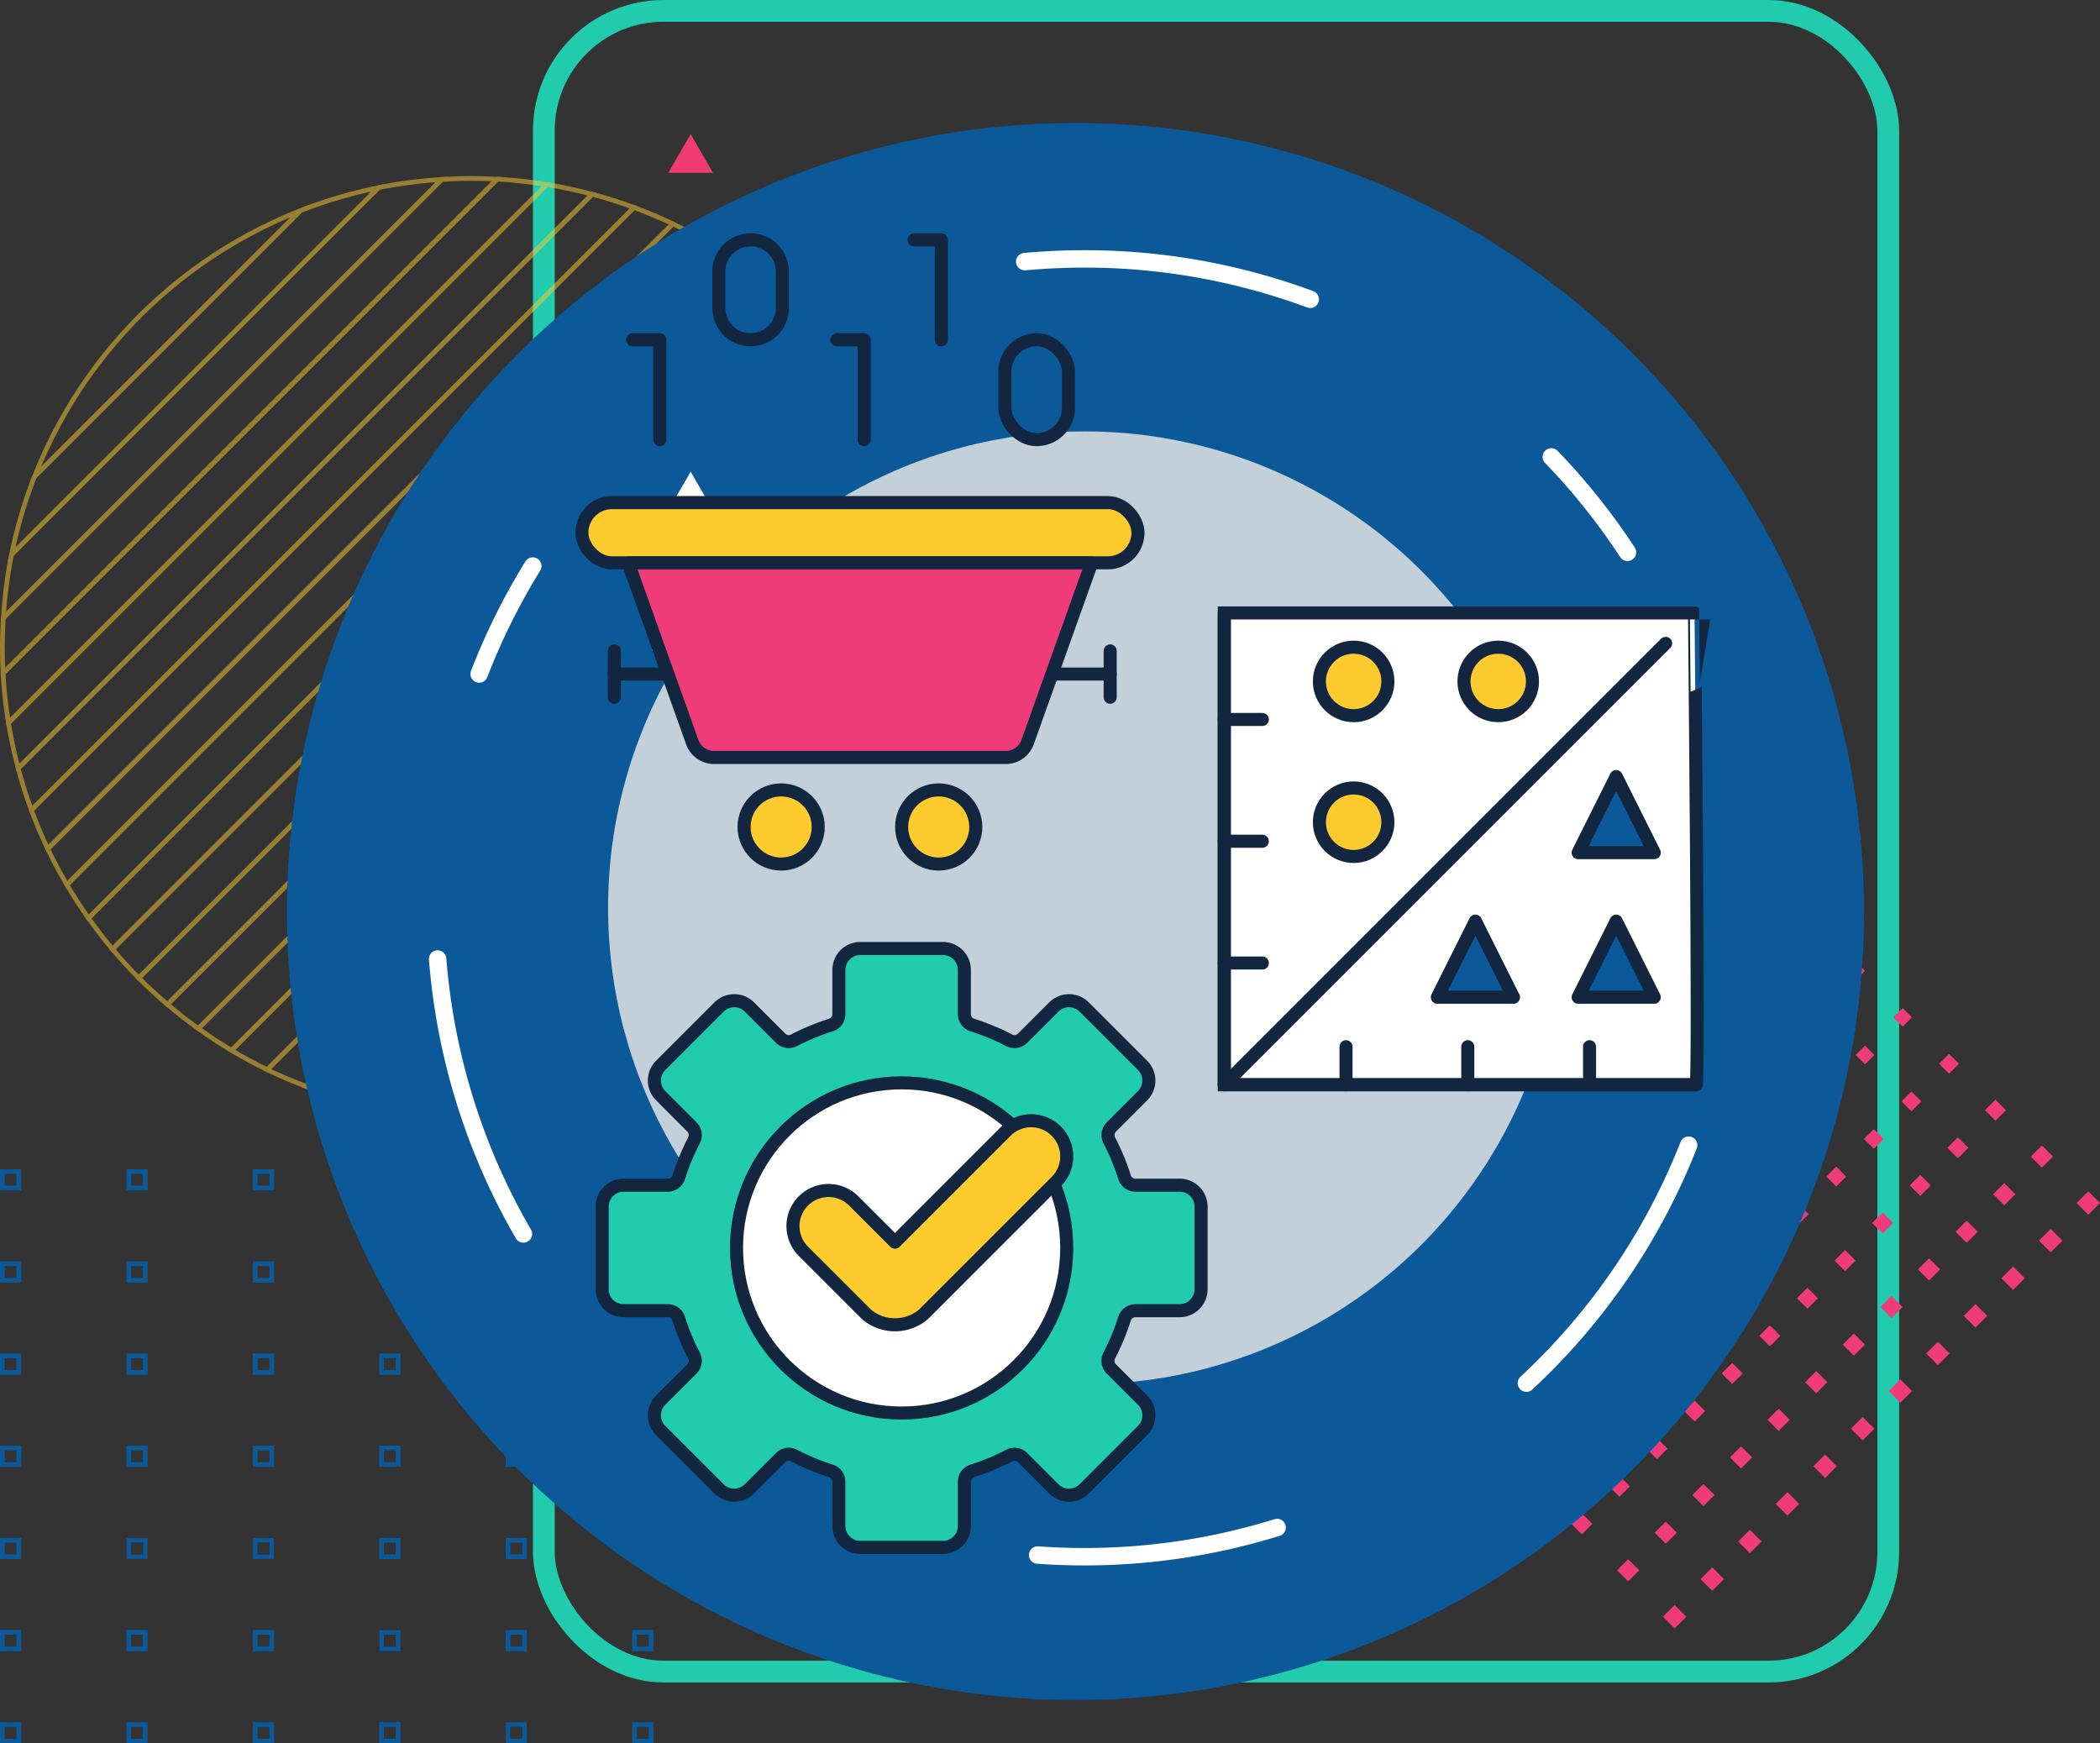 <svg xmlns="http://www.w3.org/2000/svg" width="482.464" height="400.539" viewBox="0 0 482.464 400.539">
  <rect x="0" y="0" width="482.464" height="400.539" fill="#333333" stroke="none"/>
  <g id="Grupo_897742" data-name="Grupo 897742" transform="translate(-900.19 -6302.959)">
    <g id="Grupo_894907" data-name="Grupo 894907" transform="translate(7.075 411)">
      <g id="Grupo_894847" data-name="Grupo 894847" transform="translate(893.655 5891.959)">
        <g id="Grupo_879318" data-name="Grupo 879318" transform="translate(0 0)">
          <g id="Grupo_140420" data-name="Grupo 140420" transform="translate(0)">
            <g id="Rectángulo_293060" data-name="Rectángulo 293060" transform="translate(121.904 0)" fill="none" stroke="#21cbae" stroke-width="5">
              <rect width="313.872" height="386.537" rx="30" stroke="none"/>
              <rect x="2.5" y="2.5" width="308.872" height="381.537" rx="27.5" fill="none"/>
            </g>
            <g id="Grupo_873686" data-name="Grupo 873686" transform="translate(0 40.991)" opacity="0.5">
              <path id="Trazado_1" data-name="Trazado 1" d="M78-75.2-45.679,48.476q.859,5.3,2.222,10.426L88.422-72.977Q83.3-74.337,78-75.2Z" transform="translate(47.087 76.607)" fill="none" stroke="#fecb2f" stroke-miterlimit="10" stroke-width="1.078"/>
              <path id="Trazado_2" data-name="Trazado 2" d="M88.684-72.715-43.195,59.164q1.3,4.9,3.038,9.611L98.295-69.677Q93.59-71.416,88.684-72.715Z" transform="translate(46.825 76.345)" fill="none" stroke="#fecb2f" stroke-miterlimit="10" stroke-width="1.078"/>
              <path id="Trazado_3" data-name="Trazado 3" d="M132.811-48.491-18.971,103.291c1.923,2.285,3.93,4.5,6.035,6.614L139.425-42.456C137.308-44.56,135.1-46.568,132.811-48.491Z" transform="translate(44.273 73.793)" fill="none" stroke="#fecb2f" stroke-miterlimit="10" stroke-width="1.078"/>
              <path id="Trazado_4" data-name="Trazado 4" d="M125.02-54.647-25.128,95.5q2.611,3.685,5.508,7.141L132.162-49.14Q128.714-52.042,125.02-54.647Z" transform="translate(44.922 74.442)" fill="none" stroke="#fecb2f" stroke-miterlimit="10" stroke-width="1.078"/>
              <path id="Trazado_5" data-name="Trazado 5" d="M107.988-65.12-35.6,78.468c1.345,2.823,2.822,5.57,4.4,8.251L116.239-60.721C113.558-62.3,110.811-63.775,107.988-65.12Z" transform="translate(46.025 75.545)" fill="none" stroke="#fecb2f" stroke-miterlimit="10" stroke-width="1.078"/>
              <path id="Trazado_6" data-name="Trazado 6" d="M116.757-60.2-30.684,87.237q2.324,3.952,4.971,7.679L124.435-55.232Q120.708-57.875,116.757-60.2Z" transform="translate(45.507 75.027)" fill="none" stroke="#fecb2f" stroke-miterlimit="10" stroke-width="1.078"/>
              <path id="Trazado_7" data-name="Trazado 7" d="M98.653-69.319-39.8,69.133q1.681,4.548,3.757,8.893L107.545-65.562Q103.2-67.63,98.653-69.319Z" transform="translate(46.468 75.988)" fill="none" stroke="#fecb2f" stroke-miterlimit="10" stroke-width="1.078"/>
              <path id="Trazado_8" data-name="Trazado 8" d="M-38.97-7.415,22.1-68.489A108.04,108.04,0,0,0-38.97-7.415Z" transform="translate(46.38 75.9)" fill="none" stroke="#fecb2f" stroke-miterlimit="10" stroke-width="1.078"/>
              <path id="Trazado_9" data-name="Trazado 9" d="M21.48-69.112-39.593-8.039A106.8,106.8,0,0,0-44.885,9.9L39.422-74.4A106.837,106.837,0,0,0,21.48-69.112Z" transform="translate(47.003 76.523)" fill="none" stroke="#fecb2f" stroke-miterlimit="10" stroke-width="1.078"/>
              <path id="Trazado_10" data-name="Trazado 10" d="M66.439-76.583l-113.5,113.5A108.014,108.014,0,0,0-45.825,48.33L77.85-75.345A108.045,108.045,0,0,0,66.439-76.583Z" transform="translate(47.233 76.753)" fill="none" stroke="#fecb2f" stroke-miterlimit="10" stroke-width="1.078"/>
              <path id="Trazado_11" data-name="Trazado 11" d="M60.49-76.773c-2.28,0-4.538.095-6.785.234L-47.019,24.186c-.14,2.246-.234,4.5-.234,6.785,0,1.99.063,3.965.169,5.929L66.419-76.6C64.456-76.709,62.48-76.773,60.49-76.773Z" transform="translate(47.253 76.773)" fill="none" stroke="#fecb2f" stroke-miterlimit="10" stroke-width="1.078"/>
              <path id="Trazado_12" data-name="Trazado 12" d="M39.2-74.627-45.107,9.68a107.788,107.788,0,0,0-1.884,14.533L53.732-76.511A107.934,107.934,0,0,0,39.2-74.627Z" transform="translate(47.225 76.745)" fill="none" stroke="#fecb2f" stroke-miterlimit="10" stroke-width="1.078"/>
              <path id="Trazado_13" data-name="Trazado 13" d="M177.246,23.422l-124.3,124.3a107.837,107.837,0,0,0,11.338,1.312L178.557,34.76A107.782,107.782,0,0,0,177.246,23.422Z" transform="translate(36.695 66.215)" fill="none" stroke="#fecb2f" stroke-miterlimit="10" stroke-width="1.078"/>
              <path id="Trazado_14" data-name="Trazado 14" d="M180.126,42.864c0-2.276-.095-4.529-.233-6.769L65.614,150.373c2.241.14,4.494.234,6.769.234,1.949,0,3.884-.058,5.807-.16L179.966,48.671C180.068,46.747,180.126,44.812,180.126,42.864Z" transform="translate(35.36 64.88)" fill="none" stroke="#fecb2f" stroke-miterlimit="10" stroke-width="1.078"/>
              <path id="Trazado_15" data-name="Trazado 15" d="M181.447,50.152,79.671,151.928a107.8,107.8,0,0,0,14.411-1.762l85.6-85.6A107.957,107.957,0,0,0,181.447,50.152Z" transform="translate(33.879 63.399)" fill="none" stroke="#fecb2f" stroke-miterlimit="10" stroke-width="1.078"/>
              <path id="Trazado_16" data-name="Trazado 16" d="M181.383,66.26l-85.6,85.6a106.877,106.877,0,0,0,17.55-4.9L176.482,83.81A107.075,107.075,0,0,0,181.383,66.26Z" transform="translate(32.181 61.701)" fill="none" stroke="#fecb2f" stroke-miterlimit="10" stroke-width="1.078"/>
              <path id="Trazado_17" data-name="Trazado 17" d="M178.55,85.877,115.4,149.03A108.047,108.047,0,0,0,178.55,85.877Z" transform="translate(30.114 59.634)" fill="none" stroke="#fecb2f" stroke-miterlimit="10" stroke-width="1.078"/>
              <path id="Trazado_18" data-name="Trazado 18" d="M173.74,11.837,41.357,144.22q5.087,1.39,10.363,2.285l124.3-124.3Q175.133,16.927,173.74,11.837Z" transform="translate(37.916 67.436)" fill="none" stroke="#fecb2f" stroke-miterlimit="10" stroke-width="1.078"/>
              <path id="Trazado_19" data-name="Trazado 19" d="M153.366-26.455l-150.3,150.3c2.471,1.773,5.012,3.453,7.633,5.016L158.382-18.822C156.819-21.443,155.139-23.984,153.366-26.455Z" transform="translate(41.951 71.471)" fill="none" stroke="#fecb2f" stroke-miterlimit="10" stroke-width="1.078"/>
              <path id="Trazado_20" data-name="Trazado 20" d="M146.978-34.388-4.869,117.459q3.429,2.92,7.1,5.551l150.3-150.3Q149.9-30.957,146.978-34.388Z" transform="translate(42.787 72.307)" fill="none" stroke="#fecb2f" stroke-miterlimit="10" stroke-width="1.078"/>
              <path id="Trazado_21" data-name="Trazado 21" d="M169.52,1.157,30.676,140q4.678,1.766,9.556,3.095L172.614,10.712Q171.283,5.839,169.52,1.157Z" transform="translate(39.041 68.561)" fill="none" stroke="#fecb2f" stroke-miterlimit="10" stroke-width="1.078"/>
              <path id="Trazado_22" data-name="Trazado 22" d="M140.136-41.745-12.225,110.616c2.1,2.117,4.309,4.131,6.581,6.068L146.2-35.163C144.266-37.436,142.252-39.641,140.136-41.745Z" transform="translate(43.562 73.082)" fill="none" stroke="#fecb2f" stroke-miterlimit="10" stroke-width="1.078"/>
              <path id="Trazado_23" data-name="Trazado 23" d="M164.687-8.746,20.773,135.167c2.882,1.4,5.842,2.651,8.859,3.79L168.477.114C167.338-2.9,166.082-5.865,164.687-8.746Z" transform="translate(40.085 69.605)" fill="none" stroke="#fecb2f" stroke-miterlimit="10" stroke-width="1.078"/>
              <path id="Trazado_24" data-name="Trazado 24" d="M159.281-17.923,11.6,129.761c2.666,1.591,5.4,3.079,8.209,4.439L163.72-9.713C162.361-12.523,160.871-15.256,159.281-17.923Z" transform="translate(41.052 70.572)" fill="none" stroke="#fecb2f" stroke-miterlimit="10" stroke-width="1.078"/>
            </g>
            <g id="Grupo_873687" data-name="Grupo 873687" transform="translate(265.714 157.903)">
              <g id="Grupo_68" data-name="Grupo 68" transform="translate(95.04 0)">
                <g id="Grupo_67" data-name="Grupo 67" transform="translate(0)">
                  <rect id="Rectángulo_193" data-name="Rectángulo 193" width="3.801" height="3.801" transform="translate(115.796 118.484) rotate(-44.999)" fill="#ef3c79"/>
                  <rect id="Rectángulo_194" data-name="Rectángulo 194" width="3.607" height="3.607" transform="translate(105.27 107.82) rotate(-45)" fill="#ef3c79"/>
                  <rect id="Rectángulo_195" data-name="Rectángulo 195" width="3.413" height="3.413" transform="translate(94.743 97.156) rotate(-45)" fill="#ef3c79"/>
                  <rect id="Rectángulo_196" data-name="Rectángulo 196" width="3.22" height="3.22" transform="matrix(0.707, -0.707, 0.707, 0.707, 84.216, 86.493)" fill="#ef3c79"/>
                  <rect id="Rectángulo_197" data-name="Rectángulo 197" width="3.026" height="3.026" transform="translate(73.689 75.829) rotate(-45)" fill="#ef3c79"/>
                  <rect id="Rectángulo_198" data-name="Rectángulo 198" width="2.833" height="2.833" transform="matrix(0.707, -0.707, 0.707, 0.707, 63.162, 65.165)" fill="#ef3c79"/>
                  <rect id="Rectángulo_199" data-name="Rectángulo 199" width="2.639" height="2.639" transform="translate(52.635 54.501) rotate(-45)" fill="#ef3c79"/>
                  <rect id="Rectángulo_200" data-name="Rectángulo 200" width="2.446" height="2.446" transform="translate(42.108 43.837) rotate(-45.001)" fill="#ef3c79"/>
                  <rect id="Rectángulo_201" data-name="Rectángulo 201" width="2.252" height="2.252" transform="translate(31.581 33.174) rotate(-45)" fill="#ef3c79"/>
                  <rect id="Rectángulo_202" data-name="Rectángulo 202" width="2.059" height="2.059" transform="matrix(0.707, -0.707, 0.707, 0.707, 21.054, 22.51)" fill="#ef3c79"/>
                  <rect id="Rectángulo_203" data-name="Rectángulo 203" width="1.865" height="1.865" transform="translate(10.527 11.846) rotate(-45)" fill="#ef3c79"/>
                  <rect id="Rectángulo_204" data-name="Rectángulo 204" width="1.672" height="1.672" transform="matrix(0.707, -0.707, 0.707, 0.707, 0, 1.182)" fill="#ef3c79"/>
                </g>
              </g>
              <g id="Grupo_70" data-name="Grupo 70" transform="translate(86.399 8.64)">
                <g id="Grupo_69" data-name="Grupo 69" transform="translate(0 0)">
                  <rect id="Rectángulo_205" data-name="Rectángulo 205" width="3.8" height="3.8" transform="translate(115.797 118.484) rotate(-44.999)" fill="#ef3c79"/>
                  <rect id="Rectángulo_206" data-name="Rectángulo 206" width="3.607" height="3.607" transform="translate(105.27 107.82) rotate(-45)" fill="#ef3c79"/>
                  <rect id="Rectángulo_207" data-name="Rectángulo 207" width="3.413" height="3.413" transform="translate(94.743 97.156) rotate(-44.999)" fill="#ef3c79"/>
                  <rect id="Rectángulo_208" data-name="Rectángulo 208" width="3.22" height="3.22" transform="translate(84.216 86.493) rotate(-45)" fill="#ef3c79"/>
                  <rect id="Rectángulo_209" data-name="Rectángulo 209" width="3.026" height="3.027" transform="translate(73.689 75.829) rotate(-45)" fill="#ef3c79"/>
                  <rect id="Rectángulo_210" data-name="Rectángulo 210" width="2.833" height="2.833" transform="translate(63.162 65.165) rotate(-45)" fill="#ef3c79"/>
                  <rect id="Rectángulo_211" data-name="Rectángulo 211" width="2.639" height="2.639" transform="translate(52.635 54.501) rotate(-45)" fill="#ef3c79"/>
                  <rect id="Rectángulo_212" data-name="Rectángulo 212" width="2.446" height="2.446" transform="translate(42.108 43.837) rotate(-45)" fill="#ef3c79"/>
                  <rect id="Rectángulo_213" data-name="Rectángulo 213" width="2.252" height="2.252" transform="translate(31.581 33.174) rotate(-45)" fill="#ef3c79"/>
                  <rect id="Rectángulo_214" data-name="Rectángulo 214" width="2.059" height="2.059" transform="translate(21.054 22.51) rotate(-45)" fill="#ef3c79"/>
                  <rect id="Rectángulo_215" data-name="Rectángulo 215" width="1.865" height="1.865" transform="translate(10.527 11.846) rotate(-45)" fill="#ef3c79"/>
                  <rect id="Rectángulo_216" data-name="Rectángulo 216" width="1.672" height="1.672" transform="matrix(0.707, -0.707, 0.707, 0.707, 0, 1.182)" fill="#ef3c79"/>
                </g>
              </g>
              <g id="Grupo_72" data-name="Grupo 72" transform="translate(77.76 17.28)">
                <g id="Grupo_71" data-name="Grupo 71" transform="translate(0 0)">
                  <rect id="Rectángulo_217" data-name="Rectángulo 217" width="3.8" height="3.8" transform="translate(115.797 118.484) rotate(-44.999)" fill="#ef3c79"/>
                  <rect id="Rectángulo_218" data-name="Rectángulo 218" width="3.607" height="3.607" transform="translate(105.27 107.82) rotate(-44.999)" fill="#ef3c79"/>
                  <rect id="Rectángulo_219" data-name="Rectángulo 219" width="3.413" height="3.413" transform="translate(94.743 97.156) rotate(-44.999)" fill="#ef3c79"/>
                  <rect id="Rectángulo_220" data-name="Rectángulo 220" width="3.22" height="3.22" transform="matrix(0.707, -0.707, 0.707, 0.707, 84.216, 86.492)" fill="#ef3c79"/>
                  <rect id="Rectángulo_221" data-name="Rectángulo 221" width="3.026" height="3.026" transform="translate(73.689 75.829) rotate(-44.999)" fill="#ef3c79"/>
                  <rect id="Rectángulo_222" data-name="Rectángulo 222" width="2.833" height="2.833" transform="matrix(0.707, -0.707, 0.707, 0.707, 63.162, 65.165)" fill="#ef3c79"/>
                  <rect id="Rectángulo_223" data-name="Rectángulo 223" width="2.639" height="2.639" transform="matrix(0.707, -0.707, 0.707, 0.707, 52.635, 54.501)" fill="#ef3c79"/>
                  <rect id="Rectángulo_224" data-name="Rectángulo 224" width="2.446" height="2.446" transform="translate(42.108 43.837) rotate(-44.999)" fill="#ef3c79"/>
                  <rect id="Rectángulo_225" data-name="Rectángulo 225" width="2.252" height="2.252" transform="translate(31.581 33.174) rotate(-45)" fill="#ef3c79"/>
                  <rect id="Rectángulo_226" data-name="Rectángulo 226" width="2.059" height="2.059" transform="translate(21.054 22.51) rotate(-44.998)" fill="#ef3c79"/>
                  <rect id="Rectángulo_227" data-name="Rectángulo 227" width="1.865" height="1.865" transform="translate(10.527 11.846) rotate(-45)" fill="#ef3c79"/>
                  <rect id="Rectángulo_228" data-name="Rectángulo 228" width="1.672" height="1.672" transform="matrix(0.707, -0.707, 0.707, 0.707, 0, 1.182)" fill="#ef3c79"/>
                </g>
              </g>
              <g id="Grupo_74" data-name="Grupo 74" transform="translate(69.12 25.92)">
                <g id="Grupo_73" data-name="Grupo 73" transform="translate(0 0)">
                  <rect id="Rectángulo_229" data-name="Rectángulo 229" width="3.8" height="3.8" transform="translate(115.796 118.484) rotate(-45.001)" fill="#ef3c79"/>
                  <rect id="Rectángulo_230" data-name="Rectángulo 230" width="3.607" height="3.607" transform="translate(105.27 107.82) rotate(-45.001)" fill="#ef3c79"/>
                  <rect id="Rectángulo_231" data-name="Rectángulo 231" width="3.413" height="3.413" transform="translate(94.743 97.156) rotate(-45)" fill="#ef3c79"/>
                  <rect id="Rectángulo_232" data-name="Rectángulo 232" width="3.22" height="3.22" transform="matrix(0.707, -0.707, 0.707, 0.707, 84.216, 86.493)" fill="#ef3c79"/>
                  <rect id="Rectángulo_233" data-name="Rectángulo 233" width="3.026" height="3.026" transform="translate(73.689 75.829) rotate(-45)" fill="#ef3c79"/>
                  <rect id="Rectángulo_234" data-name="Rectángulo 234" width="2.833" height="2.833" transform="matrix(0.707, -0.707, 0.707, 0.707, 63.162, 65.165)" fill="#ef3c79"/>
                  <rect id="Rectángulo_235" data-name="Rectángulo 235" width="2.639" height="2.639" transform="translate(52.635 54.501) rotate(-45)" fill="#ef3c79"/>
                  <rect id="Rectángulo_236" data-name="Rectángulo 236" width="2.446" height="2.446" transform="translate(42.108 43.837) rotate(-45.001)" fill="#ef3c79"/>
                  <rect id="Rectángulo_237" data-name="Rectángulo 237" width="2.252" height="2.252" transform="translate(31.581 33.174) rotate(-45)" fill="#ef3c79"/>
                  <rect id="Rectángulo_238" data-name="Rectángulo 238" width="2.059" height="2.059" transform="translate(21.054 22.51) rotate(-45)" fill="#ef3c79"/>
                  <rect id="Rectángulo_239" data-name="Rectángulo 239" width="1.865" height="1.865" transform="translate(10.527 11.846) rotate(-45)" fill="#ef3c79"/>
                  <rect id="Rectángulo_240" data-name="Rectángulo 240" width="1.672" height="1.672" transform="translate(0 1.182) rotate(-44.998)" fill="#ef3c79"/>
                </g>
              </g>
              <g id="Grupo_76" data-name="Grupo 76" transform="translate(60.48 34.56)">
                <g id="Grupo_75" data-name="Grupo 75" transform="translate(0 0)">
                  <rect id="Rectángulo_241" data-name="Rectángulo 241" width="3.801" height="3.801" transform="translate(115.796 118.484) rotate(-45.001)" fill="#ef3c79"/>
                  <rect id="Rectángulo_242" data-name="Rectángulo 242" width="3.607" height="3.607" transform="translate(105.27 107.82) rotate(-45.001)" fill="#ef3c79"/>
                  <rect id="Rectángulo_243" data-name="Rectángulo 243" width="3.413" height="3.413" transform="translate(94.743 97.156) rotate(-45)" fill="#ef3c79"/>
                  <rect id="Rectángulo_244" data-name="Rectángulo 244" width="3.22" height="3.22" transform="matrix(0.707, -0.707, 0.707, 0.707, 84.216, 86.492)" fill="#ef3c79"/>
                  <rect id="Rectángulo_245" data-name="Rectángulo 245" width="3.026" height="3.026" transform="translate(73.689 75.829) rotate(-45)" fill="#ef3c79"/>
                  <rect id="Rectángulo_246" data-name="Rectángulo 246" width="2.833" height="2.833" transform="translate(63.162 65.165) rotate(-45.001)" fill="#ef3c79"/>
                  <rect id="Rectángulo_247" data-name="Rectángulo 247" width="2.639" height="2.639" transform="translate(52.635 54.501) rotate(-45)" fill="#ef3c79"/>
                  <rect id="Rectángulo_248" data-name="Rectángulo 248" width="2.446" height="2.446" transform="translate(42.108 43.837) rotate(-45.001)" fill="#ef3c79"/>
                  <rect id="Rectángulo_249" data-name="Rectángulo 249" width="2.252" height="2.252" transform="translate(31.581 33.174) rotate(-45)" fill="#ef3c79"/>
                  <rect id="Rectángulo_250" data-name="Rectángulo 250" width="2.059" height="2.059" transform="matrix(0.707, -0.707, 0.707, 0.707, 21.054, 22.51)" fill="#ef3c79"/>
                  <rect id="Rectángulo_251" data-name="Rectángulo 251" width="1.865" height="1.865" transform="translate(10.527 11.846) rotate(-45)" fill="#ef3c79"/>
                  <rect id="Rectángulo_252" data-name="Rectángulo 252" width="1.672" height="1.672" transform="matrix(0.707, -0.707, 0.707, 0.707, 0, 1.182)" fill="#ef3c79"/>
                </g>
              </g>
              <g id="Grupo_78" data-name="Grupo 78" transform="translate(51.84 43.2)">
                <g id="Grupo_77" data-name="Grupo 77" transform="translate(0 0)">
                  <rect id="Rectángulo_253" data-name="Rectángulo 253" width="3.801" height="3.801" transform="translate(115.797 118.484) rotate(-45)" fill="#ef3c79"/>
                  <rect id="Rectángulo_254" data-name="Rectángulo 254" width="3.607" height="3.607" transform="translate(105.27 107.82) rotate(-45)" fill="#ef3c79"/>
                  <rect id="Rectángulo_255" data-name="Rectángulo 255" width="3.413" height="3.413" transform="translate(94.743 97.156) rotate(-45.001)" fill="#ef3c79"/>
                  <rect id="Rectángulo_256" data-name="Rectángulo 256" width="3.22" height="3.22" transform="matrix(0.707, -0.707, 0.707, 0.707, 84.216, 86.492)" fill="#ef3c79"/>
                  <rect id="Rectángulo_257" data-name="Rectángulo 257" width="3.026" height="3.026" transform="matrix(0.707, -0.707, 0.707, 0.707, 73.689, 75.829)" fill="#ef3c79"/>
                  <rect id="Rectángulo_258" data-name="Rectángulo 258" width="2.833" height="2.833" transform="matrix(0.707, -0.707, 0.707, 0.707, 63.162, 65.165)" fill="#ef3c79"/>
                  <rect id="Rectángulo_259" data-name="Rectángulo 259" width="2.639" height="2.639" transform="translate(52.635 54.501) rotate(-45)" fill="#ef3c79"/>
                  <rect id="Rectángulo_260" data-name="Rectángulo 260" width="2.446" height="2.446" transform="translate(42.108 43.837) rotate(-45.001)" fill="#ef3c79"/>
                  <rect id="Rectángulo_261" data-name="Rectángulo 261" width="2.252" height="2.252" transform="translate(31.581 33.174) rotate(-45)" fill="#ef3c79"/>
                  <rect id="Rectángulo_262" data-name="Rectángulo 262" width="2.059" height="2.059" transform="matrix(0.707, -0.707, 0.707, 0.707, 21.054, 22.51)" fill="#ef3c79"/>
                  <rect id="Rectángulo_263" data-name="Rectángulo 263" width="1.865" height="1.865" transform="translate(10.527 11.846) rotate(-45)" fill="#ef3c79"/>
                  <rect id="Rectángulo_264" data-name="Rectángulo 264" width="1.672" height="1.672" transform="matrix(0.707, -0.707, 0.707, 0.707, 0, 1.182)" fill="#ef3c79"/>
                </g>
              </g>
              <g id="Grupo_80" data-name="Grupo 80" transform="translate(43.2 51.84)">
                <g id="Grupo_79" data-name="Grupo 79" transform="translate(0 0)">
                  <rect id="Rectángulo_265" data-name="Rectángulo 265" width="3.8" height="3.8" transform="translate(115.796 118.484) rotate(-44.999)" fill="#ef3c79"/>
                  <rect id="Rectángulo_266" data-name="Rectángulo 266" width="3.607" height="3.607" transform="translate(105.27 107.82) rotate(-45)" fill="#ef3c79"/>
                  <rect id="Rectángulo_267" data-name="Rectángulo 267" width="3.413" height="3.413" transform="translate(94.743 97.156) rotate(-44.999)" fill="#ef3c79"/>
                  <rect id="Rectángulo_268" data-name="Rectángulo 268" width="3.22" height="3.22" transform="translate(84.216 86.493) rotate(-45)" fill="#ef3c79"/>
                  <rect id="Rectángulo_269" data-name="Rectángulo 269" width="3.026" height="3.026" transform="translate(73.689 75.829) rotate(-44.999)" fill="#ef3c79"/>
                  <rect id="Rectángulo_270" data-name="Rectángulo 270" width="2.833" height="2.833" transform="matrix(0.707, -0.707, 0.707, 0.707, 63.162, 65.165)" fill="#ef3c79"/>
                  <rect id="Rectángulo_271" data-name="Rectángulo 271" width="2.639" height="2.639" transform="matrix(0.707, -0.707, 0.707, 0.707, 52.635, 54.501)" fill="#ef3c79"/>
                  <rect id="Rectángulo_272" data-name="Rectángulo 272" width="2.446" height="2.446" transform="translate(42.108 43.837) rotate(-45.001)" fill="#ef3c79"/>
                  <rect id="Rectángulo_273" data-name="Rectángulo 273" width="2.252" height="2.252" transform="translate(31.581 33.174) rotate(-45)" fill="#ef3c79"/>
                  <rect id="Rectángulo_274" data-name="Rectángulo 274" width="2.059" height="2.059" transform="translate(21.054 22.51) rotate(-45.002)" fill="#ef3c79"/>
                  <rect id="Rectángulo_275" data-name="Rectángulo 275" width="1.865" height="1.865" transform="translate(10.527 11.846) rotate(-45)" fill="#ef3c79"/>
                  <rect id="Rectángulo_276" data-name="Rectángulo 276" width="1.672" height="1.672" transform="matrix(0.707, -0.707, 0.707, 0.707, 0, 1.182)" fill="#ef3c79"/>
                </g>
              </g>
              <g id="Grupo_82" data-name="Grupo 82" transform="translate(34.56 60.48)">
                <g id="Grupo_81" data-name="Grupo 81" transform="translate(0 0)">
                  <rect id="Rectángulo_277" data-name="Rectángulo 277" width="3.8" height="3.8" transform="translate(115.797 118.484) rotate(-44.999)" fill="#ef3c79"/>
                  <rect id="Rectángulo_278" data-name="Rectángulo 278" width="3.607" height="3.607" transform="translate(105.27 107.82) rotate(-45)" fill="#ef3c79"/>
                  <rect id="Rectángulo_279" data-name="Rectángulo 279" width="3.413" height="3.413" transform="translate(94.743 97.156) rotate(-44.999)" fill="#ef3c79"/>
                  <rect id="Rectángulo_280" data-name="Rectángulo 280" width="3.22" height="3.22" transform="translate(84.216 86.492) rotate(-45)" fill="#ef3c79"/>
                  <rect id="Rectángulo_281" data-name="Rectángulo 281" width="3.026" height="3.026" transform="translate(73.689 75.829) rotate(-44.999)" fill="#ef3c79"/>
                  <rect id="Rectángulo_282" data-name="Rectángulo 282" width="2.833" height="2.833" transform="translate(63.162 65.165) rotate(-45)" fill="#ef3c79"/>
                  <rect id="Rectángulo_283" data-name="Rectángulo 283" width="2.639" height="2.639" transform="matrix(0.707, -0.707, 0.707, 0.707, 52.635, 54.501)" fill="#ef3c79"/>
                  <rect id="Rectángulo_284" data-name="Rectángulo 284" width="2.446" height="2.446" transform="translate(42.108 43.837) rotate(-45)" fill="#ef3c79"/>
                  <rect id="Rectángulo_285" data-name="Rectángulo 285" width="2.252" height="2.252" transform="translate(31.581 33.174) rotate(-45)" fill="#ef3c79"/>
                  <rect id="Rectángulo_286" data-name="Rectángulo 286" width="2.059" height="2.059" transform="translate(21.054 22.51) rotate(-45)" fill="#ef3c79"/>
                  <rect id="Rectángulo_287" data-name="Rectángulo 287" width="1.865" height="1.865" transform="translate(10.527 11.846) rotate(-45)" fill="#ef3c79"/>
                  <rect id="Rectángulo_288" data-name="Rectángulo 288" width="1.672" height="1.672" transform="matrix(0.707, -0.707, 0.707, 0.707, 0, 1.182)" fill="#ef3c79"/>
                </g>
              </g>
              <g id="Grupo_84" data-name="Grupo 84" transform="translate(25.92 69.12)">
                <g id="Grupo_83" data-name="Grupo 83" transform="translate(0 0)">
                  <rect id="Rectángulo_289" data-name="Rectángulo 289" width="3.8" height="3.8" transform="translate(115.797 118.484) rotate(-44.999)" fill="#ef3c79"/>
                  <rect id="Rectángulo_290" data-name="Rectángulo 290" width="3.607" height="3.607" transform="translate(105.27 107.82) rotate(-44.999)" fill="#ef3c79"/>
                  <rect id="Rectángulo_291" data-name="Rectángulo 291" width="3.413" height="3.413" transform="translate(94.743 97.156) rotate(-44.999)" fill="#ef3c79"/>
                  <rect id="Rectángulo_292" data-name="Rectángulo 292" width="3.22" height="3.22" transform="matrix(0.707, -0.707, 0.707, 0.707, 84.216, 86.492)" fill="#ef3c79"/>
                  <rect id="Rectángulo_293" data-name="Rectángulo 293" width="3.026" height="3.026" transform="translate(73.689 75.829) rotate(-44.999)" fill="#ef3c79"/>
                  <rect id="Rectángulo_294" data-name="Rectángulo 294" width="2.833" height="2.833" transform="matrix(0.707, -0.707, 0.707, 0.707, 63.162, 65.165)" fill="#ef3c79"/>
                  <rect id="Rectángulo_295" data-name="Rectángulo 295" width="2.639" height="2.639" transform="matrix(0.707, -0.707, 0.707, 0.707, 52.635, 54.501)" fill="#ef3c79"/>
                  <rect id="Rectángulo_296" data-name="Rectángulo 296" width="2.446" height="2.446" transform="translate(42.108 43.837) rotate(-44.999)" fill="#ef3c79"/>
                  <rect id="Rectángulo_297" data-name="Rectángulo 297" width="2.252" height="2.252" transform="matrix(0.707, -0.707, 0.707, 0.707, 31.581, 33.174)" fill="#ef3c79"/>
                  <rect id="Rectángulo_298" data-name="Rectángulo 298" width="2.059" height="2.059" transform="translate(21.054 22.51) rotate(-44.998)" fill="#ef3c79"/>
                  <rect id="Rectángulo_299" data-name="Rectángulo 299" width="1.865" height="1.865" transform="translate(10.527 11.846) rotate(-44.998)" fill="#ef3c79"/>
                  <rect id="Rectángulo_300" data-name="Rectángulo 300" width="1.672" height="1.672" transform="translate(0 1.182) rotate(-44.998)" fill="#ef3c79"/>
                </g>
              </g>
              <g id="Grupo_86" data-name="Grupo 86" transform="translate(17.28 77.76)">
                <g id="Grupo_85" data-name="Grupo 85" transform="translate(0 0)">
                  <rect id="Rectángulo_301" data-name="Rectángulo 301" width="3.8" height="3.8" transform="matrix(0.707, -0.707, 0.707, 0.707, 115.797, 118.484)" fill="#ef3c79"/>
                  <rect id="Rectángulo_302" data-name="Rectángulo 302" width="3.607" height="3.607" transform="translate(105.27 107.82) rotate(-45.001)" fill="#ef3c79"/>
                  <rect id="Rectángulo_303" data-name="Rectángulo 303" width="3.413" height="3.413" transform="translate(94.743 97.156) rotate(-45.001)" fill="#ef3c79"/>
                  <rect id="Rectángulo_304" data-name="Rectángulo 304" width="3.22" height="3.22" transform="matrix(0.707, -0.707, 0.707, 0.707, 84.216, 86.493)" fill="#ef3c79"/>
                  <rect id="Rectángulo_305" data-name="Rectángulo 305" width="3.026" height="3.026" transform="translate(73.689 75.829) rotate(-45)" fill="#ef3c79"/>
                  <rect id="Rectángulo_306" data-name="Rectángulo 306" width="2.833" height="2.833" transform="translate(63.162 65.165) rotate(-45.001)" fill="#ef3c79"/>
                  <rect id="Rectángulo_307" data-name="Rectángulo 307" width="2.639" height="2.639" transform="translate(52.635 54.501) rotate(-45)" fill="#ef3c79"/>
                  <rect id="Rectángulo_308" data-name="Rectángulo 308" width="2.446" height="2.446" transform="translate(42.108 43.837) rotate(-45.001)" fill="#ef3c79"/>
                  <rect id="Rectángulo_309" data-name="Rectángulo 309" width="2.252" height="2.252" transform="translate(31.581 33.174) rotate(-45)" fill="#ef3c79"/>
                  <rect id="Rectángulo_310" data-name="Rectángulo 310" width="2.059" height="2.059" transform="translate(21.054 22.51) rotate(-45)" fill="#ef3c79"/>
                  <rect id="Rectángulo_311" data-name="Rectángulo 311" width="1.865" height="1.865" transform="translate(10.527 11.846) rotate(-45)" fill="#ef3c79"/>
                  <rect id="Rectángulo_312" data-name="Rectángulo 312" width="1.672" height="1.672" transform="translate(0 1.182) rotate(-45)" fill="#ef3c79"/>
                </g>
              </g>
              <g id="Grupo_88" data-name="Grupo 88" transform="translate(8.64 86.4)">
                <g id="Grupo_87" data-name="Grupo 87" transform="translate(0 0)">
                  <rect id="Rectángulo_313" data-name="Rectángulo 313" width="3.801" height="3.801" transform="translate(115.796 118.484) rotate(-45)" fill="#ef3c79"/>
                  <rect id="Rectángulo_314" data-name="Rectángulo 314" width="3.607" height="3.607" transform="translate(105.27 107.82) rotate(-45)" fill="#ef3c79"/>
                  <rect id="Rectángulo_315" data-name="Rectángulo 315" width="3.413" height="3.413" transform="translate(94.743 97.156) rotate(-45)" fill="#ef3c79"/>
                  <rect id="Rectángulo_316" data-name="Rectángulo 316" width="3.22" height="3.22" transform="matrix(0.707, -0.707, 0.707, 0.707, 84.216, 86.493)" fill="#ef3c79"/>
                  <rect id="Rectángulo_317" data-name="Rectángulo 317" width="3.026" height="3.026" transform="translate(73.689 75.829) rotate(-45.001)" fill="#ef3c79"/>
                  <rect id="Rectángulo_318" data-name="Rectángulo 318" width="2.833" height="2.833" transform="matrix(0.707, -0.707, 0.707, 0.707, 63.162, 65.165)" fill="#ef3c79"/>
                  <rect id="Rectángulo_319" data-name="Rectángulo 319" width="2.639" height="2.639" transform="translate(52.635 54.501) rotate(-45)" fill="#ef3c79"/>
                  <rect id="Rectángulo_320" data-name="Rectángulo 320" width="2.446" height="2.446" transform="translate(42.108 43.837) rotate(-45.001)" fill="#ef3c79"/>
                  <rect id="Rectángulo_321" data-name="Rectángulo 321" width="2.252" height="2.252" transform="translate(31.581 33.174) rotate(-45)" fill="#ef3c79"/>
                  <rect id="Rectángulo_322" data-name="Rectángulo 322" width="2.059" height="2.059" transform="matrix(0.707, -0.707, 0.707, 0.707, 21.054, 22.51)" fill="#ef3c79"/>
                  <rect id="Rectángulo_323" data-name="Rectángulo 323" width="1.865" height="1.865" transform="translate(10.527 11.846) rotate(-45)" fill="#ef3c79"/>
                  <rect id="Rectángulo_324" data-name="Rectángulo 324" width="1.672" height="1.672" transform="matrix(0.707, -0.707, 0.707, 0.707, 0, 1.182)" fill="#ef3c79"/>
                </g>
              </g>
              <g id="Grupo_90" data-name="Grupo 90" transform="translate(0 95.04)">
                <g id="Grupo_89" data-name="Grupo 89" transform="translate(0 0)">
                  <rect id="Rectángulo_325" data-name="Rectángulo 325" width="3.801" height="3.801" transform="translate(115.797 118.484) rotate(-45)" fill="#ef3c79"/>
                  <rect id="Rectángulo_326" data-name="Rectángulo 326" width="3.607" height="3.607" transform="translate(105.27 107.82) rotate(-45)" fill="#ef3c79"/>
                  <rect id="Rectángulo_327" data-name="Rectángulo 327" width="3.413" height="3.413" transform="translate(94.743 97.156) rotate(-45)" fill="#ef3c79"/>
                  <rect id="Rectángulo_328" data-name="Rectángulo 328" width="3.22" height="3.22" transform="translate(84.216 86.493) rotate(-45)" fill="#ef3c79"/>
                  <rect id="Rectángulo_329" data-name="Rectángulo 329" width="3.026" height="3.026" transform="translate(73.689 75.829) rotate(-45)" fill="#ef3c79"/>
                  <rect id="Rectángulo_330" data-name="Rectángulo 330" width="2.833" height="2.833" transform="translate(63.162 65.165) rotate(-45)" fill="#ef3c79"/>
                  <rect id="Rectángulo_331" data-name="Rectángulo 331" width="2.639" height="2.639" transform="matrix(0.707, -0.707, 0.707, 0.707, 52.635, 54.501)" fill="#ef3c79"/>
                  <rect id="Rectángulo_332" data-name="Rectángulo 332" width="2.446" height="2.446" transform="translate(42.108 43.837) rotate(-45.001)" fill="#ef3c79"/>
                  <rect id="Rectángulo_333" data-name="Rectángulo 333" width="2.252" height="2.252" transform="translate(31.581 33.174) rotate(-45.002)" fill="#ef3c79"/>
                  <rect id="Rectángulo_334" data-name="Rectángulo 334" width="2.059" height="2.059" transform="translate(21.054 22.51) rotate(-45.002)" fill="#ef3c79"/>
                  <rect id="Rectángulo_335" data-name="Rectángulo 335" width="1.865" height="1.865" transform="matrix(0.707, -0.707, 0.707, 0.707, 10.527, 11.846)" fill="#ef3c79"/>
                  <rect id="Rectángulo_336" data-name="Rectángulo 336" width="1.672" height="1.672" transform="matrix(0.707, -0.707, 0.707, 0.707, 0, 1.182)" fill="#ef3c79"/>
                </g>
              </g>
            </g>
            <ellipse id="Elipse_4760" data-name="Elipse 4760" cx="181.158" cy="181.158" rx="181.158" ry="181.158" transform="translate(65.387 28.259)" fill="#0b5999"/>
            <g id="Grupo_873688" data-name="Grupo 873688" transform="translate(149.272 30.809)">
              <path id="Trazado_34" data-name="Trazado 34" d="M696.177,390.082l-8.859,15.345h17.719Z" transform="translate(-687.318 -261.12)" fill="#fdfdfd"/>
              <path id="Trazado_35" data-name="Trazado 35" d="M696.177,361.354,687.318,376.7h17.719Z" transform="translate(-687.318 -258.093)" fill="#fdfdfd"/>
              <path id="Trazado_36" data-name="Trazado 36" d="M696.177,332.626l-8.859,15.345h17.719Z" transform="translate(-687.318 -255.066)" fill="#fdfdfd"/>
              <path id="Trazado_37" data-name="Trazado 37" d="M696.615,245.931l-5.14,8.9h10.279Z" transform="translate(-687.756 -245.931)" fill="#f13b76"/>
            </g>
          </g>
          <g id="Grupo_140419" data-name="Grupo 140419" transform="translate(0 269.153)">
            <g id="Grupo_4" data-name="Grupo 4" transform="translate(0)">
              <rect id="Rectángulo_4" data-name="Rectángulo 4" width="3.801" height="3.801" fill="none" stroke="#0b5999" stroke-miterlimit="10" stroke-width="1.078"/>
              <rect id="Rectángulo_5" data-name="Rectángulo 5" width="3.8" height="3.801" transform="translate(29.047)" fill="none" stroke="#0b5999" stroke-miterlimit="10" stroke-width="1.078"/>
              <rect id="Rectángulo_6" data-name="Rectángulo 6" width="3.8" height="3.801" transform="translate(58.094)" fill="none" stroke="#0b5999" stroke-miterlimit="10" stroke-width="1.078"/>
              <rect id="Rectángulo_7" data-name="Rectángulo 7" width="3.801" height="3.801" transform="translate(87.141)" fill="none" stroke="#0b5999" stroke-miterlimit="10" stroke-width="1.078"/>
              <rect id="Rectángulo_8" data-name="Rectángulo 8" width="3.8" height="3.801" transform="translate(116.188)" fill="none" stroke="#0b5999" stroke-miterlimit="10" stroke-width="1.078"/>
              <rect id="Rectángulo_9" data-name="Rectángulo 9" width="3.8" height="3.801" transform="translate(145.234)" fill="none" stroke="#0b5999" stroke-miterlimit="10" stroke-width="1.078"/>
            </g>
            <g id="Grupo_5" data-name="Grupo 5" transform="translate(0 21.174)">
              <rect id="Rectángulo_10" data-name="Rectángulo 10" width="3.801" height="3.8" fill="none" stroke="#0b5999" stroke-miterlimit="10" stroke-width="1.078"/>
              <rect id="Rectángulo_11" data-name="Rectángulo 11" width="3.8" height="3.8" transform="translate(29.047)" fill="none" stroke="#0b5999" stroke-miterlimit="10" stroke-width="1.078"/>
              <rect id="Rectángulo_12" data-name="Rectángulo 12" width="3.8" height="3.8" transform="translate(58.094)" fill="none" stroke="#0b5999" stroke-miterlimit="10" stroke-width="1.078"/>
              <rect id="Rectángulo_13" data-name="Rectángulo 13" width="3.801" height="3.8" transform="translate(87.141)" fill="none" stroke="#0b5999" stroke-miterlimit="10" stroke-width="1.078"/>
              <rect id="Rectángulo_14" data-name="Rectángulo 14" width="3.8" height="3.8" transform="translate(116.188)" fill="none" stroke="#0b5999" stroke-miterlimit="10" stroke-width="1.078"/>
              <rect id="Rectángulo_15" data-name="Rectángulo 15" width="3.8" height="3.8" transform="translate(145.234)" fill="none" stroke="#0b5999" stroke-miterlimit="10" stroke-width="1.078"/>
            </g>
            <g id="Grupo_6" data-name="Grupo 6" transform="translate(0 42.349)">
              <rect id="Rectángulo_16" data-name="Rectángulo 16" width="3.801" height="3.8" fill="none" stroke="#0b5999" stroke-miterlimit="10" stroke-width="1.078"/>
              <rect id="Rectángulo_17" data-name="Rectángulo 17" width="3.8" height="3.8" transform="translate(29.047)" fill="none" stroke="#0b5999" stroke-miterlimit="10" stroke-width="1.078"/>
              <rect id="Rectángulo_18" data-name="Rectángulo 18" width="3.8" height="3.8" transform="translate(58.094)" fill="none" stroke="#0b5999" stroke-miterlimit="10" stroke-width="1.078"/>
              <rect id="Rectángulo_19" data-name="Rectángulo 19" width="3.801" height="3.8" transform="translate(87.141)" fill="none" stroke="#0b5999" stroke-miterlimit="10" stroke-width="1.078"/>
              <rect id="Rectángulo_20" data-name="Rectángulo 20" width="3.8" height="3.8" transform="translate(116.188)" fill="none" stroke="#0b5999" stroke-miterlimit="10" stroke-width="1.078"/>
              <rect id="Rectángulo_21" data-name="Rectángulo 21" width="3.8" height="3.8" transform="translate(145.234)" fill="none" stroke="#0b5999" stroke-miterlimit="10" stroke-width="1.078"/>
            </g>
            <g id="Grupo_7" data-name="Grupo 7" transform="translate(0 63.523)">
              <rect id="Rectángulo_22" data-name="Rectángulo 22" width="3.801" height="3.8" fill="none" stroke="#0b5999" stroke-miterlimit="10" stroke-width="1.078"/>
              <rect id="Rectángulo_23" data-name="Rectángulo 23" width="3.8" height="3.8" transform="translate(29.047)" fill="none" stroke="#0b5999" stroke-miterlimit="10" stroke-width="1.078"/>
              <rect id="Rectángulo_24" data-name="Rectángulo 24" width="3.8" height="3.8" transform="translate(58.094)" fill="none" stroke="#0b5999" stroke-miterlimit="10" stroke-width="1.078"/>
              <rect id="Rectángulo_25" data-name="Rectángulo 25" width="3.801" height="3.8" transform="translate(87.141)" fill="none" stroke="#0b5999" stroke-miterlimit="10" stroke-width="1.078"/>
              <rect id="Rectángulo_26" data-name="Rectángulo 26" width="3.8" height="3.8" transform="translate(116.188)" fill="none" stroke="#0b5999" stroke-miterlimit="10" stroke-width="1.078"/>
              <rect id="Rectángulo_27" data-name="Rectángulo 27" width="3.8" height="3.8" transform="translate(145.234)" fill="none" stroke="#0b5999" stroke-miterlimit="10" stroke-width="1.078"/>
            </g>
            <g id="Grupo_8" data-name="Grupo 8" transform="translate(0 84.697)">
              <rect id="Rectángulo_28" data-name="Rectángulo 28" width="3.801" height="3.8" fill="none" stroke="#0b5999" stroke-miterlimit="10" stroke-width="1.078"/>
              <rect id="Rectángulo_29" data-name="Rectángulo 29" width="3.8" height="3.8" transform="translate(29.047)" fill="none" stroke="#0b5999" stroke-width="1"/>
              <rect id="Rectángulo_30" data-name="Rectángulo 30" width="3.8" height="3.8" transform="translate(58.094)" fill="none" stroke="#0b5999" stroke-width="1"/>
              <rect id="Rectángulo_31" data-name="Rectángulo 31" width="3.801" height="3.8" transform="translate(87.141)" fill="none" stroke="#0b5999" stroke-miterlimit="10" stroke-width="1.078"/>
              <rect id="Rectángulo_32" data-name="Rectángulo 32" width="3.8" height="3.8" transform="translate(116.188)" fill="none" stroke="#0b5999" stroke-miterlimit="10" stroke-width="1.078"/>
              <rect id="Rectángulo_33" data-name="Rectángulo 33" width="3.8" height="3.8" transform="translate(145.234)" fill="none" stroke="#0b5999" stroke-miterlimit="10" stroke-width="1.078"/>
            </g>
            <g id="Grupo_9" data-name="Grupo 9" transform="translate(0 105.872)">
              <rect id="Rectángulo_34" data-name="Rectángulo 34" width="3.801" height="3.8" fill="none" stroke="#0b5999" stroke-miterlimit="10" stroke-width="1.078"/>
              <rect id="Rectángulo_35" data-name="Rectángulo 35" width="3.8" height="3.8" transform="translate(29.047)" fill="none" stroke="#0b5999" stroke-miterlimit="10" stroke-width="1.078"/>
              <rect id="Rectángulo_36" data-name="Rectángulo 36" width="3.8" height="3.8" transform="translate(58.094)" fill="none" stroke="#0b5999" stroke-miterlimit="10" stroke-width="1.078"/>
              <rect id="Rectángulo_37" data-name="Rectángulo 37" width="3.801" height="3.8" transform="translate(87.141)" fill="none" stroke="#0b5999" stroke-width="1"/>
              <rect id="Rectángulo_38" data-name="Rectángulo 38" width="3.8" height="3.8" transform="translate(116.188)" fill="none" stroke="#0b5999" stroke-miterlimit="10" stroke-width="1.078"/>
              <rect id="Rectángulo_39" data-name="Rectángulo 39" width="3.8" height="3.8" transform="translate(145.234)" fill="none" stroke="#0b5999" stroke-miterlimit="10" stroke-width="1.078"/>
            </g>
            <g id="Grupo_10" data-name="Grupo 10" transform="translate(0 127.046)">
              <rect id="Rectángulo_40" data-name="Rectángulo 40" width="3.801" height="3.801" fill="none" stroke="#0b5999" stroke-miterlimit="10" stroke-width="1.078"/>
              <rect id="Rectángulo_41" data-name="Rectángulo 41" width="3.8" height="3.801" transform="translate(29.047)" fill="none" stroke="#0b5999" stroke-miterlimit="10" stroke-width="1.078"/>
              <rect id="Rectángulo_42" data-name="Rectángulo 42" width="3.8" height="3.801" transform="translate(58.094)" fill="none" stroke="#0b5999" stroke-miterlimit="10" stroke-width="1.078"/>
              <rect id="Rectángulo_43" data-name="Rectángulo 43" width="3.801" height="3.801" transform="translate(87.141)" fill="none" stroke="#0b5999" stroke-miterlimit="10" stroke-width="1.078"/>
              <rect id="Rectángulo_44" data-name="Rectángulo 44" width="3.8" height="3.801" transform="translate(116.188)" fill="none" stroke="#0b5999" stroke-width="1"/>
              <rect id="Rectángulo_45" data-name="Rectángulo 45" width="3.8" height="3.801" transform="translate(145.234)" fill="none" stroke="#0b5999" stroke-miterlimit="10" stroke-width="1.078"/>
            </g>
          </g>
        </g>
      </g>
      <g id="Grupo_894857" data-name="Grupo 894857" transform="translate(993.196 5951.441)">
        <g id="Grupo_894848" data-name="Grupo 894848" transform="translate(0 0)">
          <path id="Trazado_623542" data-name="Trazado 623542" d="M654.793,1323.667a149.241,149.241,0,0,1,2.156-153.447" transform="translate(-634.622 -1099.653)" fill="none" stroke="#fff" stroke-linecap="round" stroke-linejoin="round" stroke-width="4" stroke-dasharray="66.726"/>
          <path id="Trazado_623543" data-name="Trazado 623543" d="M1016.319,1393.525a149.135,149.135,0,0,1-138.793,94.548q-5.434,0-10.773-.383" transform="translate(-728.443 -1189.907)" fill="none" stroke="#fff" stroke-linecap="round" stroke-linejoin="round" stroke-width="4" stroke-dasharray="66.726"/>
          <path id="Trazado_623544" data-name="Trazado 623544" d="M861.759,1052.41q6.792-.621,13.749-.626a148.951,148.951,0,0,1,124.743,67.414" transform="translate(-726.425 -1051.784)" fill="none" stroke="#fff" stroke-linecap="round" stroke-linejoin="round" stroke-width="4" stroke-dasharray="66.726"/>
          <circle id="Elipse_6265" data-name="Elipse 6265" cx="109.459" cy="109.459" r="109.459" transform="translate(39.624 39.624)" fill="#c3cfd9"/>
        </g>
        <g id="Grupo_894856" data-name="Grupo 894856" transform="translate(33.603 0.626)">
          <g id="Grupo_894852" data-name="Grupo 894852" transform="translate(0 0)">
            <g id="Grupo_894849" data-name="Grupo 894849" transform="translate(0 55.362)">
              <rect id="Rectángulo_301432" data-name="Rectángulo 301432" width="127.759" height="13.841" rx="6.92" fill="#fecb2f" stroke="#12263f" stroke-linecap="round" stroke-linejoin="round" stroke-width="3"/>
              <path id="Trazado_623545" data-name="Trazado 623545" d="M815.353,1168.98l-14.708,41.183a5.324,5.324,0,0,1-5.013,3.533H728.608a5.324,5.324,0,0,1-5.013-3.533l-14.708-41.183Z" transform="translate(-698.24 -1155.139)" fill="#ef3c79" stroke="#12263f" stroke-linecap="round" stroke-linejoin="round" stroke-width="3"/>
            </g>
            <g id="Grupo_894851" data-name="Grupo 894851" transform="translate(7.453)">
              <line id="Línea_280" data-name="Línea 280" x1="13.384" transform="translate(100.534 94.755)" fill="none" stroke="#12263f" stroke-linecap="round" stroke-linejoin="round" stroke-width="3"/>
              <line id="Línea_281" data-name="Línea 281" x1="12.32" transform="translate(0 94.755)" fill="none" stroke="#12263f" stroke-linecap="round" stroke-linejoin="round" stroke-width="3"/>
              <line id="Línea_282" data-name="Línea 282" y2="10.647" transform="translate(113.918 89.431)" fill="none" stroke="#12263f" stroke-linecap="round" stroke-linejoin="round" stroke-width="3"/>
              <line id="Línea_283" data-name="Línea 283" y2="10.647" transform="translate(0 89.431)" fill="none" stroke="#12263f" stroke-linecap="round" stroke-linejoin="round" stroke-width="3"/>
              <g id="Grupo_894850" data-name="Grupo 894850" transform="translate(29.81 121.371)">
                <circle id="Elipse_6266" data-name="Elipse 6266" cx="8.517" cy="8.517" r="8.517" fill="#fecb2f" stroke="#12263f" stroke-linecap="round" stroke-linejoin="round" stroke-width="3"/>
                <circle id="Elipse_6267" data-name="Elipse 6267" cx="8.517" cy="8.517" r="8.517" transform="translate(36.198)" fill="#fecb2f" stroke="#12263f" stroke-linecap="round" stroke-linejoin="round" stroke-width="3"/>
              </g>
              <rect id="Rectángulo_301433" data-name="Rectángulo 301433" width="14.603" height="22.947" rx="7.302" transform="translate(89.726 17.948)" fill="none" stroke="#12263f" stroke-linecap="round" stroke-linejoin="round" stroke-width="3"/>
              <path id="Trazado_623623" data-name="Trazado 623623" d="M7.3,0a7.3,7.3,0,0,1,7.3,7.3v8.345a7.3,7.3,0,0,1-14.6,0V7.3A7.3,7.3,0,0,1,7.3,0Z" transform="translate(24.012 -5)" fill="none" stroke="#12263f" stroke-linecap="round" stroke-width="3"/>
              <path id="Trazado_623546" data-name="Trazado 623546" d="M708.887,1092.145h6.258v22.948" transform="translate(-704.693 -1074.197)" fill="none" stroke="#12263f" stroke-linecap="round" stroke-linejoin="round" stroke-width="3"/>
              <path id="Trazado_623547" data-name="Trazado 623547" d="M789.3,1092.145h6.258v22.948" transform="translate(-738.164 -1074.197)" fill="none" stroke="#12263f" stroke-linecap="round" stroke-linejoin="round" stroke-width="3"/>
              <path id="Trazado_623548" data-name="Trazado 623548" d="M819.672,1052.834h6.258v22.948" transform="translate(-750.808 -1057.834)" fill="none" stroke="#12263f" stroke-linecap="round" stroke-linejoin="round" stroke-width="3"/>
            </g>
          </g>
          <g id="Grupo_894854" data-name="Grupo 894854" transform="translate(4.66 157.798)">
            <path id="Trazado_623549" data-name="Trazado 623549" d="M703.766,1400.889h10.169a2.637,2.637,0,0,1,2.5,1.867,53.408,53.408,0,0,0,3.484,8.407,2.637,2.637,0,0,1-.45,3.092l-7.192,7.192a4.926,4.926,0,0,0,0,6.966l13.42,13.42a4.925,4.925,0,0,0,6.966,0l7.192-7.191a2.637,2.637,0,0,1,3.092-.45,53.4,53.4,0,0,0,8.407,3.484,2.638,2.638,0,0,1,1.867,2.5v10.169a4.925,4.925,0,0,0,4.926,4.926H777.13a4.926,4.926,0,0,0,4.926-4.926v-10.169a2.637,2.637,0,0,1,1.867-2.5,53.4,53.4,0,0,0,8.408-3.484,2.637,2.637,0,0,1,3.092.45l7.192,7.191a4.925,4.925,0,0,0,6.966,0L823,1428.413a4.925,4.925,0,0,0,0-6.966l-7.192-7.192a2.639,2.639,0,0,1-.45-3.092,53.347,53.347,0,0,0,3.485-8.407,2.637,2.637,0,0,1,2.5-1.867h10.169a4.926,4.926,0,0,0,4.926-4.926v-18.979a4.926,4.926,0,0,0-4.926-4.926H821.347a2.637,2.637,0,0,1-2.5-1.866,53.336,53.336,0,0,0-3.485-8.408,2.639,2.639,0,0,1,.45-3.092L823,1351.5a4.926,4.926,0,0,0,0-6.966l-13.421-13.421a4.925,4.925,0,0,0-6.966,0l-7.192,7.192a2.639,2.639,0,0,1-3.092.45,53.287,53.287,0,0,0-8.407-3.484,2.639,2.639,0,0,1-1.867-2.5V1322.6a4.926,4.926,0,0,0-4.926-4.926H758.151a4.925,4.925,0,0,0-4.926,4.926v10.17a2.639,2.639,0,0,1-1.867,2.5,53.292,53.292,0,0,0-8.407,3.484,2.638,2.638,0,0,1-3.092-.45l-7.192-7.192a4.925,4.925,0,0,0-6.966,0l-13.42,13.421a4.926,4.926,0,0,0,0,6.966l7.192,7.192a2.637,2.637,0,0,1,.45,3.092,53.417,53.417,0,0,0-3.484,8.407,2.637,2.637,0,0,1-2.5,1.867H703.766a4.926,4.926,0,0,0-4.926,4.926v18.979A4.926,4.926,0,0,0,703.766,1400.889Z" transform="translate(-698.84 -1317.672)" fill="#21cbae" stroke="#12263f" stroke-linecap="round" stroke-linejoin="round" stroke-width="3"/>
            <g id="Grupo_894853" data-name="Grupo 894853" transform="translate(30.869 30.869)">
              <circle id="Elipse_6268" data-name="Elipse 6268" cx="37.932" cy="37.932" r="37.932" fill="#fff" stroke="#12263f" stroke-linecap="round" stroke-linejoin="round" stroke-width="3"/>
            </g>
            <path id="Trazado_623550" data-name="Trazado 623550" d="M832.91,1386.489h0a8.177,8.177,0,0,0-11.567,0l-25.5,25.5-9.474-9.472a8.178,8.178,0,0,0-11.567,11.565l14.564,14.562a10.169,10.169,0,0,0,12.953,0l30.6-30.593A8.179,8.179,0,0,0,832.91,1386.489Z" transform="translate(-728.572 -1344.517)" fill="#fecb2f" stroke="#12263f" stroke-linecap="round" stroke-linejoin="round" stroke-width="3"/>
          </g>
          <g id="Grupo_894855" data-name="Grupo 894855" transform="translate(147.585 80.709)">
            <path id="Trazado_623551" data-name="Trazado 623551" d="M1047.118,1296.693h-108.4v-108.4h108.035S1047.865,1297.44,1047.118,1296.693Z" transform="translate(-938.717 -1188.292)" fill="#fff" stroke="#12263f" stroke-width="3"/>
            <path id="Trazado_623552" data-name="Trazado 623552" d="M1047.118,1296.693h-108.4v-108.4" transform="translate(-938.717 -1188.292)" fill="none" stroke="#12263f" stroke-linecap="round" stroke-linejoin="round" stroke-width="3"/>
            <circle id="Elipse_6269" data-name="Elipse 6269" cx="7.868" cy="7.868" r="7.868" transform="translate(21.855 40.214)" fill="#fecb2f" stroke="#12263f" stroke-linecap="round" stroke-linejoin="round" stroke-width="3"/>
            <circle id="Elipse_6270" data-name="Elipse 6270" cx="7.868" cy="7.868" r="7.868" transform="translate(21.855 7.868)" fill="#fecb2f" stroke="#12263f" stroke-linecap="round" stroke-linejoin="round" stroke-width="3"/>
            <circle id="Elipse_6271" data-name="Elipse 6271" cx="7.868" cy="7.868" r="7.868" transform="translate(55.075 7.868)" fill="#fecb2f" stroke="#12263f" stroke-linecap="round" stroke-linejoin="round" stroke-width="3"/>
            <line id="Línea_284" data-name="Línea 284" x2="8.742" transform="translate(0 80.427)" fill="none" stroke="#12263f" stroke-linecap="round" stroke-linejoin="round" stroke-width="3"/>
            <line id="Línea_285" data-name="Línea 285" x2="8.742" transform="translate(0 52.452)" fill="none" stroke="#12263f" stroke-linecap="round" stroke-linejoin="round" stroke-width="3"/>
            <line id="Línea_286" data-name="Línea 286" x2="8.742" transform="translate(0 24.478)" fill="none" stroke="#12263f" stroke-linecap="round" stroke-linejoin="round" stroke-width="3"/>
            <line id="Línea_287" data-name="Línea 287" y2="8.742" transform="translate(27.974 99.659)" fill="none" stroke="#12263f" stroke-linecap="round" stroke-linejoin="round" stroke-width="3"/>
            <line id="Línea_288" data-name="Línea 288" y2="8.742" transform="translate(55.949 99.659)" fill="none" stroke="#12263f" stroke-linecap="round" stroke-linejoin="round" stroke-width="3"/>
            <line id="Línea_289" data-name="Línea 289" y2="8.742" transform="translate(83.923 99.659)" fill="none" stroke="#12263f" stroke-linecap="round" stroke-linejoin="round" stroke-width="3"/>
            <path id="Trazado_623553" data-name="Trazado 623553" d="M1092.651,1268.866h-17.484l8.742-17.484Z" transform="translate(-993.866 -1213.792)" fill="#0b5999" stroke="#12263f" stroke-linecap="round" stroke-linejoin="round" stroke-width="3"/>
            <path id="Trazado_623554" data-name="Trazado 623554" d="M1092.651,1324.62h-17.484l8.742-17.484Z" transform="translate(-993.866 -1236.326)" fill="#0b5999" stroke="#12263f" stroke-linecap="round" stroke-linejoin="round" stroke-width="3"/>
            <path id="Trazado_623555" data-name="Trazado 623555" d="M1038.365,1324.62H1020.88l8.742-17.484Z" transform="translate(-971.925 -1236.326)" fill="#0b5999" stroke="#12263f" stroke-linecap="round" stroke-linejoin="round" stroke-width="3"/>
            <line id="Línea_290" data-name="Línea 290" y1="101.407" x2="101.407" transform="translate(0 6.994)" fill="none" stroke="#12263f" stroke-linecap="round" stroke-linejoin="round" stroke-width="3"/>
          </g>
        </g>
      </g>
    </g>
  </g>
</svg>
